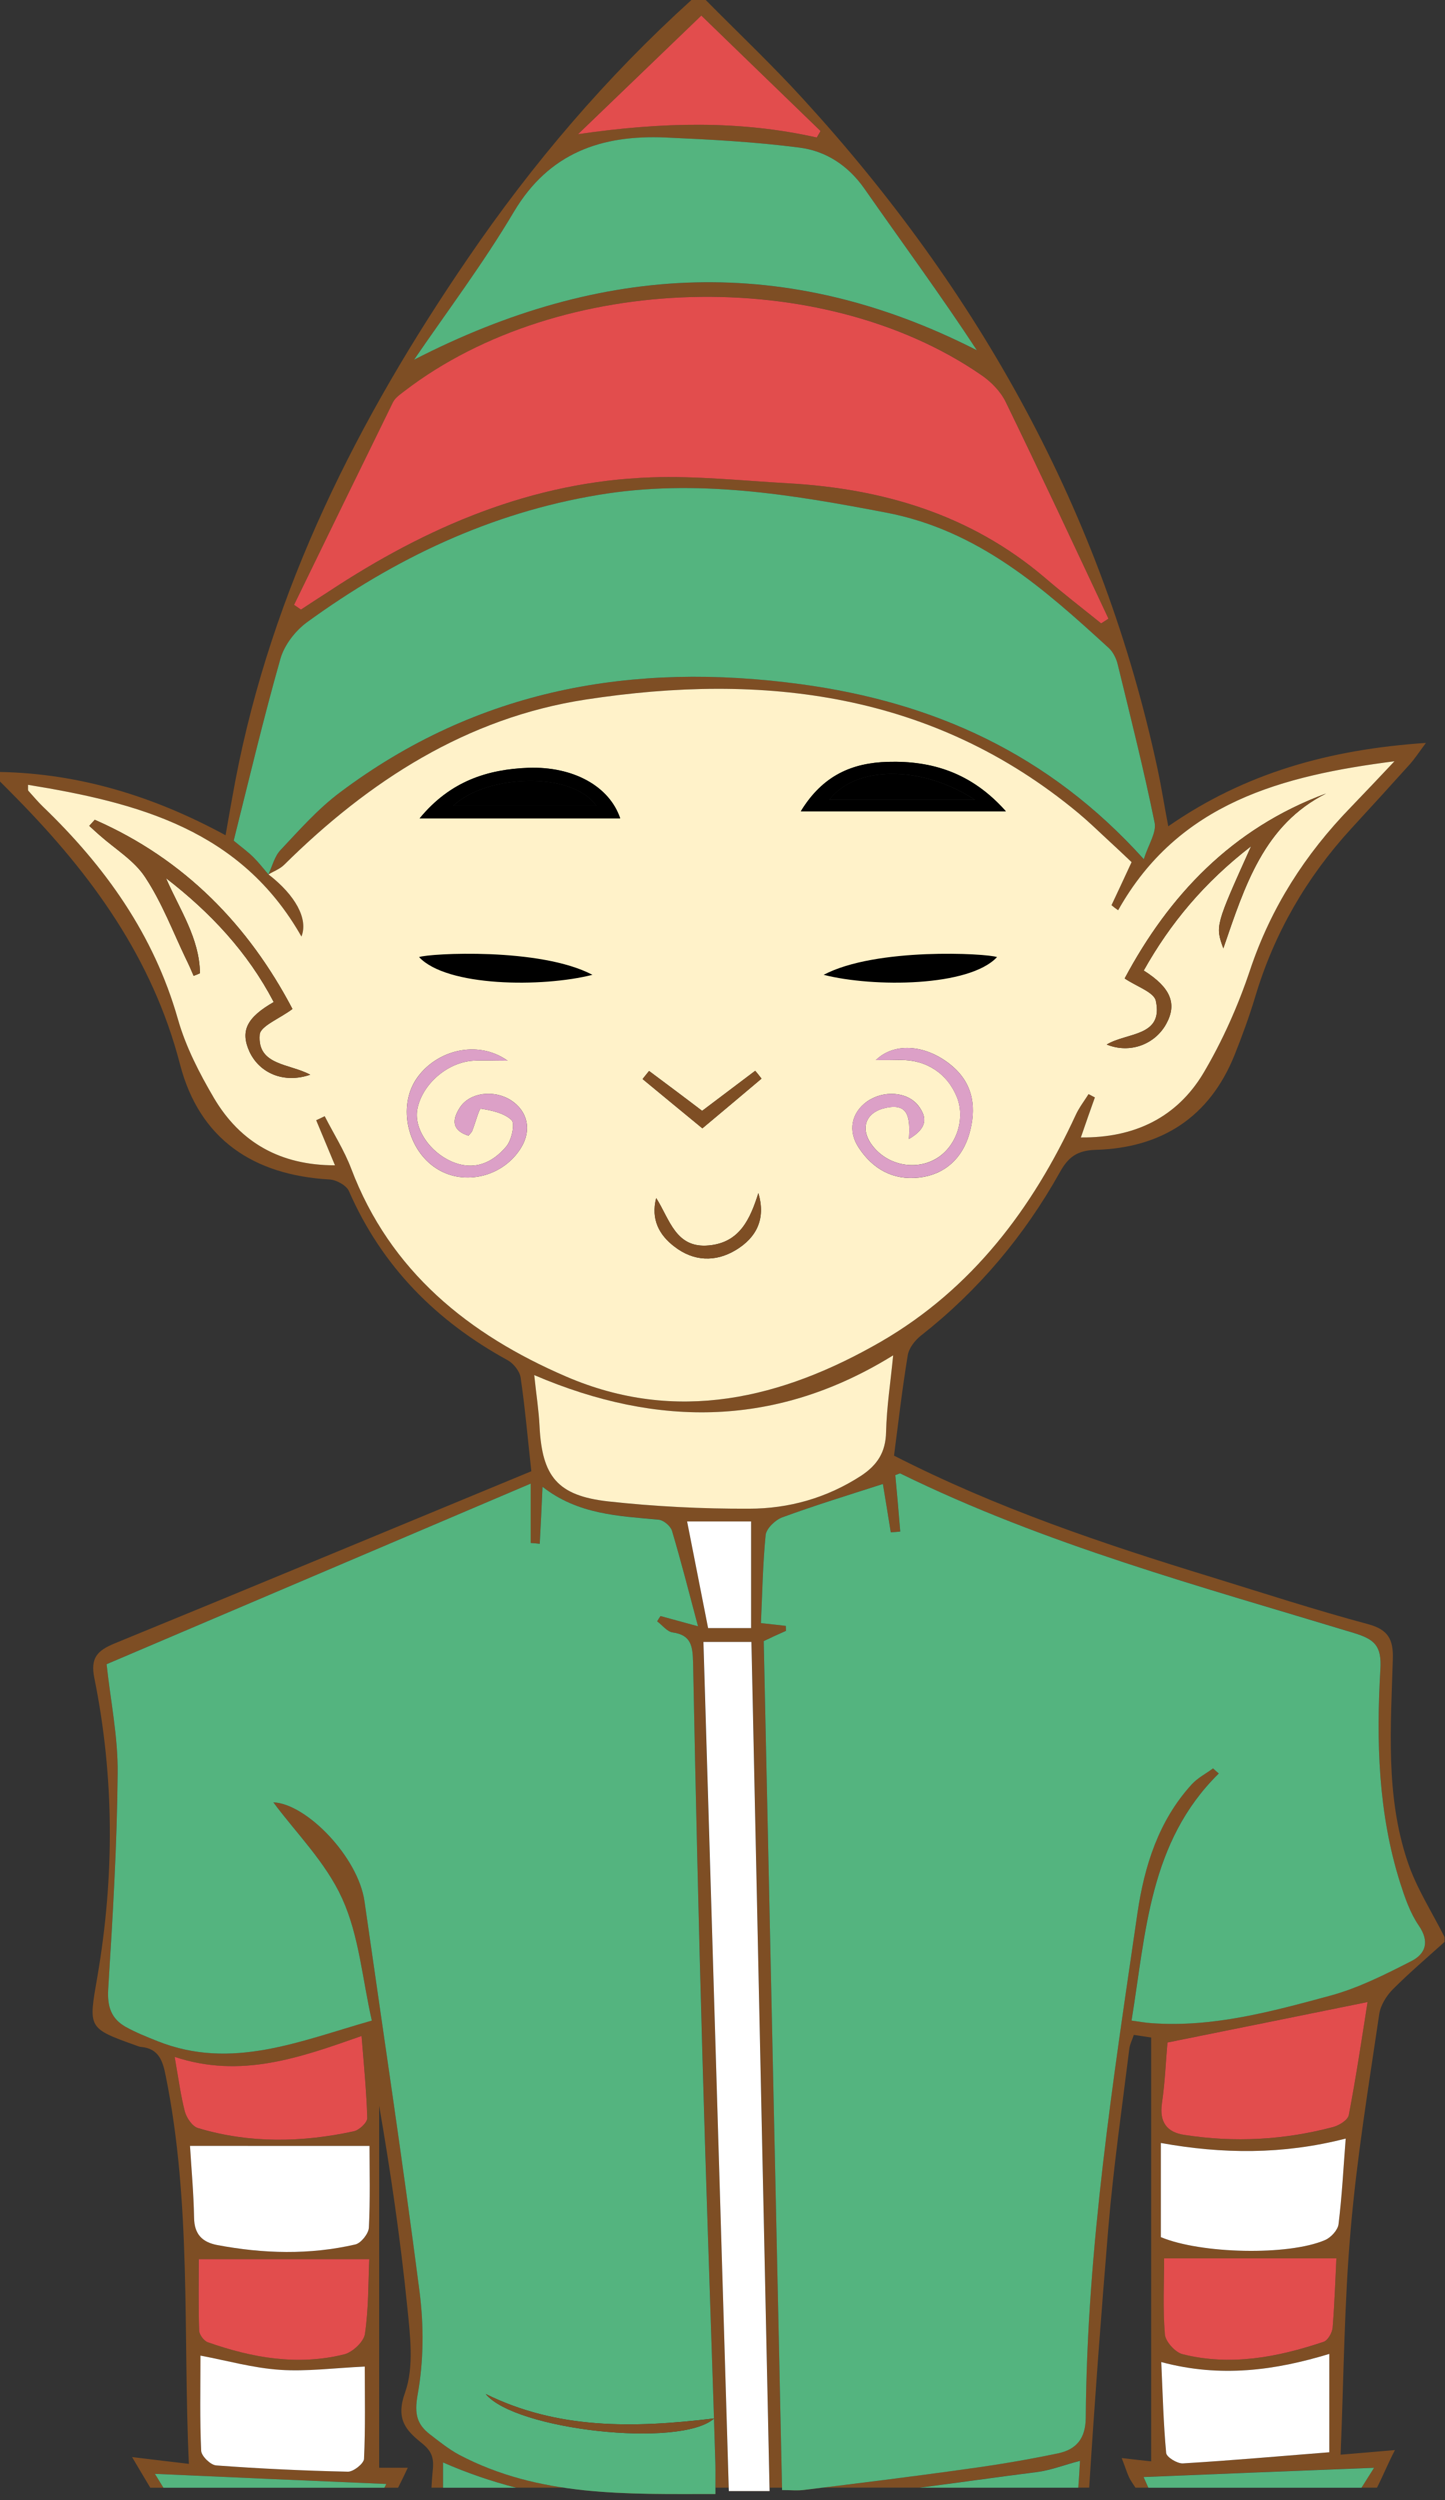<svg width="100" height="173" viewBox="0 0 100 173" fill="none" xmlns="http://www.w3.org/2000/svg">
<rect x="0" y="0" width="100" height="173" fill="#333333" stroke="none"/>
<rect x="29" y="61" width="13" height="9" fill="#FFF2C9"/>
<rect x="57" y="61" width="13" height="9" fill="#FFF2C9"/>
<path fill-rule="evenodd" clip-rule="evenodd" d="M54.12 172.151V172.311C54.72 172.311 55.199 172.371 55.68 172.301C56.08 172.25 56.49 172.2 56.89 172.151H54.12ZM50.43 172.151C50.44 172.231 50.44 172.301 50.44 172.38H53.26V172.151H50.43ZM39.07 172.151C39.4 172.201 39.73 172.241 40.06 172.281C40.41 172.331 40.76 172.361 41.11 172.391C41.37 172.411 41.64 172.431 41.9 172.451C42.3 172.481 42.7 172.501 43.1 172.521C43.81 172.551 44.53 172.571 45.26 172.581C46.66 172.602 48.08 172.591 49.51 172.591V172.152H39.07V172.151ZM54.12 172.151V172.311C54.72 172.311 55.199 172.371 55.68 172.301C56.08 172.25 56.49 172.2 56.89 172.151H54.12ZM39.07 172.151C39.4 172.201 39.73 172.241 40.06 172.281C40.41 172.331 40.76 172.361 41.11 172.391C41.37 172.411 41.64 172.431 41.9 172.451C42.3 172.481 42.7 172.501 43.1 172.521C43.81 172.551 44.53 172.571 45.26 172.581C46.66 172.602 48.08 172.591 49.51 172.591V172.152H39.07V172.151ZM50.43 172.151C50.44 172.231 50.44 172.301 50.44 172.38H53.26V172.151H50.43ZM39.07 172.151C39.4 172.201 39.73 172.241 40.06 172.281C40.41 172.331 40.76 172.361 41.11 172.391C41.37 172.411 41.64 172.431 41.9 172.451C42.3 172.481 42.7 172.501 43.1 172.521C43.81 172.551 44.53 172.571 45.26 172.581C46.66 172.602 48.08 172.591 49.51 172.591V172.152H39.07V172.151ZM50.43 172.151C50.44 172.231 50.44 172.301 50.44 172.38H53.26V172.151H50.43ZM54.12 172.151V172.311C54.72 172.311 55.199 172.371 55.68 172.301C56.08 172.25 56.49 172.2 56.89 172.151H54.12ZM95.45 139.37C95.541 138.761 95.95 138.1 96.4 137.65C97.541 136.51 98.78 135.45 99.97 134.379V134.05C99.09 132.289 97.99 130.61 97.39 128.76C95.88 124.23 96.25 119.489 96.39 114.81C96.43 113.47 96.09 112.77 94.67 112.39C91.05 111.419 87.48 110.259 83.89 109.15C76.411 106.86 68.99 104.37 61.87 100.73C62.17 98.419 62.439 96.099 62.819 93.791C62.899 93.28 63.33 92.74 63.75 92.41C67.71 89.301 70.89 85.51 73.34 81.13C73.92 80.08 74.529 79.61 75.819 79.57C80.37 79.44 83.699 77.33 85.439 73C85.96 71.69 86.449 70.36 86.859 69C88.17 64.59 90.42 60.71 93.519 57.33C94.889 55.84 96.249 54.35 97.599 52.85C97.889 52.52 98.139 52.14 98.679 51.41C91.979 51.86 86.149 53.5 80.849 57.18C80.559 55.67 80.37 54.43 80.109 53.22C76.299 35.46 67.779 20.18 55.58 6.85C53.43 4.49 51.09 2.28 48.84 0H47.85C41.97 5.32 36.85 11.32 32.37 17.89C24.8 28.96 18.82 40.75 16.28 54.06C16.05 55.28 15.84 56.49 15.61 57.8C10.7 55.13 5.56 53.53 0 53.42V54.08C0.39 54.46 0.77 54.86 1.15 55.24C6.33 60.51 10.56 66.31 12.46 73.66C13.8 78.82 17.52 81.32 22.81 81.62C23.29 81.65 23.98 82.03 24.15 82.43C26.43 87.64 30.2 91.43 35.14 94.131C35.55 94.36 35.97 94.901 36.03 95.33C36.33 97.381 36.51 99.43 36.77 101.81C27.14 105.79 17.54 109.79 7.92 113.73C6.74 114.22 6.24 114.72 6.53 116.13C7.92 122.989 7.92 129.9 6.74 136.779C6.12 140.359 6.04 140.339 9.45 141.559C9.55 141.599 9.66 141.639 9.77 141.649C11 141.759 11.27 142.639 11.47 143.659C13.26 152.499 12.66 161.459 13.07 170.499C11.83 170.359 10.75 170.22 9.14 170.029C9.58 170.779 10 171.479 10.4 172.149H11.31C11.12 171.838 10.92 171.519 10.72 171.189C16.17 171.439 21.36 171.659 26.73 171.889C26.69 171.979 26.65 172.069 26.6 172.149H27.55C27.77 171.709 28 171.249 28.22 170.769H26.24V145.719C27.04 150.338 27.71 154.948 28.18 159.588C28.38 161.578 28.67 163.778 28.03 165.568C27.37 167.398 28.09 168.178 29.17 169.048C29.83 169.577 30.05 170.027 29.95 170.928C29.91 171.337 29.88 171.738 29.86 172.148H30.66V170.398C32.34 171.138 34.03 171.708 35.72 172.148H39.03C38.94 172.138 38.85 172.127 38.76 172.098C38.54 172.068 38.32 172.037 38.09 171.988C37.94 171.968 37.79 171.938 37.64 171.908C37.46 171.868 37.28 171.838 37.1 171.788C36.81 171.728 36.52 171.658 36.23 171.578C36.22 171.578 36.21 171.578 36.2 171.568C35.91 171.498 35.63 171.418 35.34 171.328C34.76 171.158 34.18 170.948 33.61 170.719C33.3 170.599 33 170.458 32.69 170.319C32.38 170.179 32.07 170.029 31.77 169.869C31.06 169.489 30.42 168.97 29.76 168.459C28.86 167.77 28.67 167.06 28.9 165.73C29.32 163.41 29.34 160.94 29.04 158.589C27.88 149.569 26.51 140.579 25.23 131.579C24.79 128.499 21.21 124.819 18.92 124.72C20.46 126.81 22.55 128.869 23.68 131.379C24.84 133.94 25.08 136.93 25.73 139.819C20.73 141.239 16.04 143.279 10.93 141.259C10.18 140.958 9.41 140.658 8.7 140.259C7.7 139.698 7.42 138.868 7.49 137.668C7.8 132.679 8.1 127.678 8.14 122.698C8.17 120.158 7.64 117.618 7.38 115.158C17.07 111.039 26.81 106.888 36.72 102.668V106.778C36.94 106.789 37.15 106.799 37.35 106.828C37.42 105.608 37.48 104.408 37.54 102.879C40 104.809 42.82 104.899 45.6 105.158C45.93 105.209 46.41 105.597 46.5 105.928C47.12 107.989 47.65 110.069 48.3 112.539C47.06 112.198 46.39 112.018 45.71 111.828C45.63 111.948 45.55 112.068 45.48 112.198C45.83 112.459 46.16 112.908 46.54 112.959C47.85 113.139 47.94 113.948 47.96 115.049C48.14 124.039 48.35 133.038 48.61 142.038C48.84 150.478 49.14 158.918 49.41 167.358V167.368C49.44 168.408 49.48 169.438 49.51 170.478C49.52 170.978 49.51 171.468 49.51 172.148H50.43C50.14 162.428 49.85 152.728 49.56 143.018C49.26 133.238 48.96 123.438 48.67 113.618H52.01C52.11 118.508 52.22 123.389 52.32 128.278C52.631 142.858 52.94 157.458 53.26 172.148H54.12C53.699 152.587 53.279 133.078 52.849 113.558C53.37 113.318 53.879 113.087 54.399 112.847C54.399 112.738 54.379 112.618 54.379 112.507C53.899 112.458 53.439 112.398 52.659 112.318C52.759 110.308 52.778 108.268 52.988 106.218C53.039 105.768 53.659 105.177 54.138 104.997C56.418 104.167 58.718 103.458 61.098 102.687C61.248 103.567 61.438 104.797 61.648 106.038C61.869 106.027 62.079 106.007 62.298 105.977C62.188 104.687 62.078 103.377 61.958 102.077C62.138 102.017 62.258 101.937 62.317 101.968C72.338 106.888 83.088 109.778 93.697 112.997C95.118 113.437 95.637 113.878 95.527 115.538C95.237 120.497 95.378 125.468 96.887 130.277C97.217 131.298 97.587 132.377 98.187 133.257C98.958 134.376 98.637 135.206 97.687 135.696C95.868 136.626 94.007 137.566 92.047 138.096C87.997 139.196 83.927 140.316 79.667 139.995C79.247 139.966 78.827 139.886 78.307 139.815C79.297 133.705 79.537 127.445 84.337 122.725C84.207 122.615 84.077 122.485 83.946 122.365C83.457 122.735 82.877 123.025 82.467 123.475C80.177 125.985 79.196 129.124 78.717 132.374C77.017 143.975 75.217 155.555 75.137 167.305C75.127 168.744 74.477 169.485 73.277 169.755C71.208 170.194 69.118 170.545 67.007 170.834C65.317 171.074 63.637 171.295 61.946 171.515C60.257 171.735 58.577 171.945 56.886 172.145H63.616C66.326 171.795 69.025 171.405 71.735 171.065C72.695 170.945 73.616 170.575 74.735 170.285C74.706 170.905 74.656 171.525 74.616 172.145H75.376C75.756 166.124 76.206 160.115 76.706 154.105C77.056 149.985 77.645 145.865 78.156 141.755C78.195 141.454 78.345 141.175 78.466 140.815C79.016 140.895 79.476 140.965 79.666 140.995V170.325C79.096 170.265 78.525 170.205 77.626 170.096C77.926 170.846 78.046 171.366 78.336 171.776C78.416 171.896 78.496 172.026 78.576 172.146H79.466C79.356 171.896 79.246 171.656 79.136 171.406C84.446 171.186 89.556 170.986 95.086 170.766C94.786 171.245 94.496 171.705 94.216 172.146H95.296C95.695 171.356 96.056 170.466 96.536 169.546C95.015 169.676 93.935 169.766 92.775 169.865C92.996 164.495 93.025 159.365 93.475 154.265C93.9 149.29 94.72 144.33 95.45 139.37ZM25.19 170.151C25.19 170.161 25.19 170.181 25.18 170.191C25.18 170.221 25.17 170.251 25.15 170.291C25.11 170.381 25.03 170.481 24.93 170.581C24.68 170.831 24.32 171.052 24.08 171.041C21.03 170.972 17.99 170.831 14.96 170.611C14.91 170.611 14.86 170.59 14.8 170.571C14.72 170.541 14.64 170.491 14.55 170.431C14.49 170.391 14.43 170.34 14.37 170.29C14.29 170.221 14.22 170.15 14.16 170.07C14.06 169.96 13.99 169.85 13.95 169.75C13.94 169.69 13.92 169.641 13.92 169.59C13.87 168.511 13.86 167.431 13.86 166.33C13.86 165.23 13.88 164.13 13.88 163.011C13.92 163.021 13.97 163.031 14.01 163.04C14.42 163.12 14.83 163.2 15.24 163.29C15.69 163.391 16.15 163.49 16.6 163.58C17.52 163.77 18.43 163.931 19.35 164C19.46 164.011 19.59 164.011 19.7 164.011H19.75C19.87 164.021 19.98 164.021 20.1 164.021C20.6 164.031 21.09 164.021 21.6 164C22.37 163.96 23.15 163.891 23.96 163.84C23.97 163.84 23.98 163.84 23.98 163.84C24.39 163.811 24.81 163.78 25.24 163.761V163.771C25.24 165.821 25.29 167.99 25.19 170.151ZM25.25 161.511C25.17 162.061 24.41 162.771 23.83 162.92C20.61 163.721 17.46 163.16 14.38 162.08C14.11 161.99 13.8 161.57 13.78 161.28C13.73 159.56 13.75 157.82 13.75 156.34H25.55C25.49 157.95 25.51 159.75 25.25 161.511ZM25.53 154.151C25.52 154.361 25.38 154.63 25.2 154.861C25.15 154.911 25.1 154.971 25.05 155.021C25 155.081 24.95 155.121 24.89 155.151C24.79 155.231 24.68 155.291 24.58 155.311C24.29 155.38 24 155.441 23.7 155.491C23.47 155.541 23.23 155.581 22.99 155.611C22.85 155.641 22.72 155.661 22.58 155.671C22.37 155.701 22.16 155.722 21.96 155.741C21.66 155.771 21.35 155.791 21.04 155.811C20.69 155.831 20.33 155.84 19.97 155.84H19.89C19.49 155.84 19.09 155.83 18.69 155.811C18.37 155.79 18.06 155.771 17.74 155.741C17.49 155.711 17.25 155.691 17 155.661C16.81 155.641 16.62 155.621 16.44 155.591C16.27 155.571 16.1 155.541 15.93 155.512C15.63 155.461 15.34 155.411 15.04 155.352C14.78 155.302 14.55 155.232 14.35 155.142C14.17 155.052 14.02 154.942 13.89 154.802C13.82 154.732 13.76 154.652 13.7 154.562C13.66 154.492 13.62 154.412 13.59 154.332C13.56 154.252 13.53 154.162 13.51 154.072C13.49 153.982 13.47 153.892 13.46 153.802C13.44 153.701 13.43 153.591 13.43 153.472C13.4 151.742 13.24 150.012 13.15 148.501H25.57C25.57 150.231 25.63 152.191 25.53 154.151ZM25.02 140.891C25.19 142.92 25.36 144.75 25.42 146.571C25.42 146.881 24.86 147.401 24.49 147.491C20.88 148.262 17.28 148.331 13.71 147.271C13.32 147.161 12.92 146.571 12.8 146.13C12.51 145.04 12.36 143.891 12.09 142.34C16.66 143.851 20.72 142.41 25.02 140.891ZM48.54 1.08C51.24 3.7 54.01 6.39 56.79 9.07C56.699 9.22 56.609 9.37 56.529 9.52C51.189 8.31 45.829 8.44 39.999 9.28C43.01 6.39 45.71 3.791 48.54 1.08ZM35.55 14.68C37.99 10.55 41.64 9.33 46.05 9.52C49.14 9.65 52.239 9.82 55.31 10.21C57.17 10.44 58.72 11.47 59.86 13.11C62.44 16.81 65.121 20.44 67.6 24.24C54.49 17.55 41.7 18.19 28.65 24.89C30.98 21.51 33.46 18.2 35.55 14.68ZM27.21 27.821C27.37 27.501 27.73 27.271 28.03 27.041C38.75 18.831 56.84 18.321 67.9 25.941C68.581 26.411 69.251 27.091 69.61 27.831C72.03 32.801 74.36 37.811 76.711 42.811C76.551 42.921 76.381 43.031 76.211 43.141C74.891 42.091 73.561 41.051 72.291 39.961C67.15 35.601 61.101 33.811 54.52 33.441C51.36 33.261 48.21 32.921 45.07 33.031C36.82 33.321 29.53 36.461 22.74 40.941C22.1 41.351 21.46 41.771 20.83 42.181C20.66 42.071 20.51 41.961 20.35 41.851C22.63 37.171 24.91 32.49 27.21 27.821ZM24.3 80.861C23.82 79.601 23.08 78.441 22.47 77.241C22.28 77.331 22.09 77.431 21.88 77.521C22.3 78.521 22.71 79.521 23.18 80.641C19.42 80.641 16.64 79.081 14.81 75.991C13.8 74.271 12.85 72.431 12.31 70.521C10.64 64.661 7.27 59.951 2.95 55.801C2.6 55.461 2.28 55.071 1.96 54.721C1.93 54.691 1.94 54.611 1.94 54.311C9.55 55.551 16.66 57.411 20.86 64.811C21.35 63.581 20.42 61.931 18.58 60.511C18.23 60.111 17.92 59.701 17.55 59.331C17.17 58.951 16.73 58.641 16.17 58.171C17.22 53.981 18.22 49.761 19.41 45.581C19.68 44.631 20.45 43.641 21.25 43.061C27.32 38.641 33.94 35.491 41.41 34.251C48.17 33.111 54.72 34.211 61.35 35.481C67.72 36.711 72.23 40.721 76.75 44.861C77.04 45.131 77.26 45.571 77.35 45.981C78.24 49.621 79.15 53.261 79.911 56.931C80.041 57.611 79.48 58.421 79.15 59.461C72.56 52.141 64.581 48.591 55.411 47.341C43.801 45.771 33.04 47.691 23.52 54.841C22 55.971 20.72 57.441 19.42 58.821C19 59.251 18.85 59.941 18.58 60.511C18.94 60.291 19.37 60.141 19.67 59.841C25.53 54.041 32.3 49.671 40.53 48.411C52.85 46.521 64.58 47.921 74.62 56.261C75.29 56.821 75.92 57.421 76.559 58.021C77.16 58.571 77.759 59.141 78.309 59.661C77.819 60.731 77.37 61.681 76.919 62.641C77.059 62.761 77.219 62.881 77.379 62.991C81.568 55.521 88.778 53.671 96.499 52.681C95.499 53.741 94.499 54.801 93.488 55.851C90.329 59.101 87.948 62.801 86.499 67.151C85.679 69.601 84.599 72.031 83.278 74.261C81.438 77.331 78.508 78.751 74.799 78.711C75.139 77.721 75.448 76.831 75.769 75.941C75.62 75.861 75.479 75.791 75.33 75.711C75.029 76.191 74.68 76.641 74.439 77.161C71.449 83.641 67.269 89.171 61.019 92.811C54.139 96.791 46.819 98.561 39.159 95.25C32.46 92.361 27 88.001 24.3 80.861ZM51.98 112.66H49C48.52 110.2 48.04 107.791 47.55 105.291H51.98V112.66ZM61.32 99.09C61.291 100.49 60.72 101.381 59.57 102.131C57.211 103.66 54.591 104.401 51.841 104.401C48.591 104.411 45.311 104.251 42.081 103.901C38.571 103.501 37.521 102.161 37.341 98.721C37.281 97.59 37.111 96.471 36.971 95.151C45.601 98.861 53.851 98.721 61.811 93.792C61.63 95.631 61.36 97.35 61.32 99.09ZM91.99 169.691C91.86 169.701 91.72 169.711 91.581 169.731C91.291 169.761 91.001 169.781 90.711 169.801C89.421 169.91 88.15 170.011 86.881 170.111C85.2 170.241 83.53 170.361 81.86 170.471C81.76 170.481 81.64 170.45 81.51 170.401C81.5 170.401 81.48 170.391 81.46 170.38C81.23 170.29 80.989 170.141 80.84 169.981C80.81 169.951 80.79 169.931 80.77 169.901C80.73 169.851 80.7 169.801 80.7 169.751C80.511 167.722 80.471 165.682 80.36 163.451C84.49 164.561 88.26 164.021 91.99 162.891V169.691ZM92.22 161.061C92.199 161.411 91.9 161.96 91.6 162.061C88.411 163.121 85.15 163.75 81.82 162.901C81.31 162.771 80.661 162.031 80.621 161.541C80.471 159.751 80.56 157.961 80.56 156.281H92.48C92.42 157.62 92.36 159.34 92.22 161.061ZM92.63 153.92C92.6 154.17 92.41 154.46 92.16 154.691C92.109 154.741 92.059 154.781 92.01 154.821C91.91 154.901 91.8 154.971 91.699 155.011C89.16 156.111 83.109 155.971 80.34 154.811V148.29C84.58 149.061 88.76 149.11 93.13 147.99C92.97 150.03 92.87 151.981 92.63 153.92ZM92.28 147.191C88.89 148.09 85.44 148.281 81.95 147.731C80.751 147.551 80.221 146.84 80.411 145.551C80.631 144.04 80.681 142.54 80.791 141.34C85.551 140.38 90.07 139.471 94.641 138.54C94.241 141.051 93.851 143.721 93.341 146.351C93.29 146.691 92.7 147.061 92.28 147.191ZM39.07 172.151C39.4 172.201 39.73 172.241 40.06 172.281C40.41 172.331 40.76 172.361 41.11 172.391C41.37 172.411 41.64 172.431 41.9 172.451C42.3 172.481 42.7 172.501 43.1 172.521C43.81 172.551 44.53 172.571 45.26 172.581C46.66 172.602 48.08 172.591 49.51 172.591V172.152H39.07V172.151ZM50.43 172.151C50.44 172.231 50.44 172.301 50.44 172.38H53.26V172.151H50.43ZM54.12 172.151V172.311C54.72 172.311 55.199 172.371 55.68 172.301C56.08 172.25 56.49 172.2 56.89 172.151H54.12ZM54.12 172.151V172.311C54.72 172.311 55.199 172.371 55.68 172.301C56.08 172.25 56.49 172.2 56.89 172.151H54.12ZM50.43 172.151C50.44 172.231 50.44 172.301 50.44 172.38H53.26V172.151H50.43ZM39.07 172.151C39.4 172.201 39.73 172.241 40.06 172.281C40.41 172.331 40.76 172.361 41.11 172.391C41.37 172.411 41.64 172.431 41.9 172.451C42.3 172.481 42.7 172.501 43.1 172.521C43.81 172.551 44.53 172.571 45.26 172.581C46.66 172.602 48.08 172.591 49.51 172.591V172.152H39.07V172.151Z" fill="#7E4E24"/>
<path fill-rule="evenodd" clip-rule="evenodd" d="M77.38 62.99C77.22 62.88 77.06 62.76 76.92 62.64C77.37 61.68 77.819 60.73 78.31 59.66C77.76 59.14 77.161 58.57 76.56 58.02C75.92 57.42 75.29 56.82 74.621 56.26C64.581 47.92 52.85 46.52 40.531 48.41C32.301 49.67 25.531 54.04 19.671 59.84C19.371 60.14 18.941 60.29 18.581 60.51C20.421 61.93 21.351 63.58 20.861 64.81C16.661 57.41 9.551 55.55 1.941 54.31C1.941 54.61 1.931 54.69 1.961 54.72C2.281 55.07 2.601 55.46 2.951 55.8C7.271 59.95 10.641 64.66 12.311 70.52C12.851 72.43 13.801 74.27 14.811 75.99C16.641 79.08 19.421 80.64 23.181 80.64C22.711 79.52 22.301 78.52 21.881 77.52C22.091 77.43 22.281 77.33 22.471 77.24C23.081 78.44 23.821 79.6 24.301 80.86C27.001 88 32.461 92.36 39.161 95.25C46.821 98.561 54.141 96.791 61.021 92.811C67.271 89.17 71.451 83.641 74.441 77.161C74.681 76.641 75.031 76.191 75.332 75.711C75.481 75.791 75.622 75.861 75.771 75.941C75.451 76.831 75.141 77.721 74.801 78.711C78.511 78.751 81.441 77.331 83.28 74.261C84.6 72.031 85.68 69.601 86.501 67.151C87.95 62.801 90.331 59.101 93.49 55.851C94.501 54.801 95.501 53.741 96.501 52.681C88.78 53.671 81.57 55.521 77.38 62.99ZM17.26 72.771C16.62 71.351 17.06 70.421 18.94 69.341C17.14 65.891 14.56 63.141 11.49 60.771C12.43 62.941 13.81 64.921 13.84 67.351C13.69 67.421 13.55 67.471 13.4 67.531C13.24 67.151 13.07 66.761 12.88 66.381C11.97 64.481 11.22 62.481 10.05 60.711C9.3 59.551 7.98 58.761 6.9 57.801C6.65 57.591 6.42 57.371 6.18 57.151C6.3 57.011 6.44 56.861 6.56 56.731C12.79 59.461 17.22 64.061 20.24 69.821C19.35 70.491 18.02 71.001 17.97 71.601C17.8 73.741 20.04 73.591 21.47 74.371C19.65 75.001 17.96 74.271 17.26 72.771ZM36.07 79.41C34.85 81.42 32.15 82.1 30.22 80.87C28.2 79.59 27.52 76.6 28.8 74.68C30.13 72.69 33.02 71.9 35.13 73.4C34.06 73.4 33.42 73.36 32.76 73.4C30.93 73.51 29.16 75.08 28.87 76.83C28.67 78.15 29.75 79.72 31.26 80.38C32.82 81.05 34.08 80.47 35.04 79.33C35.41 78.89 35.65 77.76 35.4 77.51C34.89 77.02 34.02 76.84 33.27 76.72C33.16 76.72 32.89 77.73 32.68 78.26C32.64 78.36 32.55 78.43 32.42 78.59C31.28 78.23 31.26 77.52 31.82 76.65C32.49 75.6 34.16 75.38 35.35 76.13C36.52 76.881 36.81 78.191 36.07 79.41ZM41.41 66.89C40.63 66.27 40.16 65.89 39.59 65.44C38.57 67.27 37.05 68.16 34.94 67.72C32.64 67.23 32.08 65.44 31.96 63.36H29.42C29.61 63.19 29.83 63.05 30.1 62.95L30.11 62.94H30.12C33.19 61.59 40.81 63.47 41.48 66.95C41.46 66.93 41.43 66.91 41.41 66.89ZM29.04 56.631C31.17 54.041 33.75 53.241 36.57 53.131C39.67 53.031 42.17 54.401 42.92 56.631H29.04ZM50.93 86.501C49.51 87.361 47.99 87.291 46.67 86.261C45.63 85.471 45.03 84.391 45.41 82.901C46.35 84.371 46.75 86.411 49.07 86.181C51.19 85.981 51.91 84.371 52.48 82.561C53.02 84.37 52.33 85.651 50.93 86.501ZM48.61 78.08C47.17 76.9 45.82 75.79 44.47 74.67C44.62 74.48 44.77 74.29 44.92 74.11C46.12 75.01 47.34 75.91 48.59 76.87C49.83 75.93 51.05 75.01 52.26 74.1C52.42 74.27 52.57 74.47 52.699 74.64C51.38 75.76 50.04 76.881 48.61 78.08ZM67.08 78.47C66.59 80.16 65.38 81.29 63.59 81.49C61.819 81.69 60.39 80.9 59.42 79.41C58.66 78.26 58.92 77.01 59.98 76.24C61.13 75.42 62.78 75.53 63.55 76.51C64.17 77.32 64.199 78.06 62.9 78.82C62.99 77.39 62.9 76.32 61.32 76.66C59.911 76.95 59.49 78.07 60.341 79.23C61.351 80.6 63.271 81.03 64.731 80.21C66.141 79.42 66.821 77.51 66.241 75.97C65.582 74.3 64.132 73.33 62.292 73.35C61.781 73.36 61.281 73.36 60.611 73.36C61.951 72.05 64.231 72.32 65.941 73.81C67.41 75.091 67.57 76.76 67.08 78.47ZM69.4 62.811C68.26 62.881 67.51 62.931 66.621 62.981C66.48 64.911 66.11 66.631 64.051 67.171C61.911 67.751 60.301 67.011 59.081 65.001C58.551 65.411 58.06 65.801 57.45 66.271C57.43 66.291 57.4 66.311 57.371 66.331C57.371 66.291 57.381 66.261 57.381 66.221C57.391 66.161 57.401 66.101 57.411 66.041V66.031C57.52 65.471 57.871 64.951 58.39 64.471C58.45 64.411 58.52 64.351 58.59 64.291C58.73 64.171 58.88 64.061 59.029 63.951C59.189 63.841 59.359 63.731 59.529 63.631C59.62 63.581 59.71 63.531 59.8 63.481C60.17 63.281 60.56 63.101 60.98 62.941C61.19 62.861 61.4 62.781 61.621 62.711C61.81 62.641 62.011 62.591 62.211 62.531C62.341 62.501 62.49 62.461 62.631 62.431C62.971 62.341 63.32 62.271 63.671 62.211C63.851 62.181 64.021 62.161 64.191 62.141C64.252 62.131 64.321 62.121 64.381 62.111C64.501 62.101 64.61 62.091 64.731 62.081C64.731 62.081 64.731 62.081 64.741 62.081C64.851 62.071 64.971 62.061 65.092 62.051H65.272C65.333 62.041 65.382 62.041 65.442 62.041C65.572 62.041 65.702 62.031 65.833 62.031C66.053 62.031 66.263 62.041 66.473 62.061H66.573C66.624 62.071 66.674 62.071 66.714 62.071C66.743 62.081 66.774 62.081 66.804 62.081C66.914 62.091 67.014 62.101 67.114 62.111C67.215 62.111 67.314 62.121 67.415 62.141C67.555 62.161 67.685 62.181 67.814 62.211C68.354 62.321 68.864 62.481 69.324 62.691C69.335 62.691 69.345 62.701 69.354 62.711C69.424 62.731 69.484 62.771 69.554 62.801C69.5 62.8 69.45 62.811 69.4 62.811ZM55.42 56.14C56.949 53.63 59 52.79 61.44 52.72C64.51 52.63 67.251 53.48 69.61 56.14H55.42ZM84.66 65.631C84.099 64.071 84.099 64.071 86.58 58.561C83.319 61.081 80.979 63.901 79.149 67.161C81.009 68.331 81.479 69.451 80.71 70.851C79.93 72.271 78.199 72.941 76.59 72.281C77.989 71.431 80.52 71.751 79.989 69.261C79.87 68.661 78.679 68.281 77.83 67.711C80.88 62.001 85.229 57.331 91.769 54.911C87.46 57.08 86.15 61.3 84.66 65.631Z" fill="#FFF2C9"/>
<path fill-rule="evenodd" clip-rule="evenodd" d="M97.686 135.701C95.87 136.629 94.013 137.571 92.046 138.103C88.004 139.197 83.935 140.316 79.674 140.001C79.25 139.974 78.826 139.892 78.308 139.824C79.305 133.706 79.537 127.451 84.344 122.726C84.207 122.617 84.084 122.493 83.948 122.371C83.457 122.739 82.884 123.026 82.473 123.477C80.179 125.989 79.196 129.13 78.717 132.381C77.025 143.975 75.221 155.555 75.139 167.313C75.126 168.747 74.484 169.485 73.283 169.758C71.207 170.195 69.118 170.55 67.014 170.836C63.244 171.369 59.462 171.834 55.679 172.297C55.201 172.365 54.723 172.312 54.123 172.312C53.699 152.702 53.275 133.131 52.852 113.563C53.371 113.317 53.876 113.084 54.395 112.852C54.395 112.743 54.381 112.62 54.381 112.511C53.903 112.456 53.439 112.402 52.66 112.32C52.756 110.312 52.783 108.264 52.987 106.216C53.042 105.765 53.657 105.178 54.134 105.001C56.414 104.167 58.723 103.457 61.099 102.692C61.249 103.566 61.441 104.796 61.645 106.038C61.864 106.024 62.083 106.011 62.301 105.983C62.192 104.686 62.082 103.375 61.959 102.078C62.137 102.023 62.26 101.941 62.314 101.969C72.337 106.885 83.085 109.781 93.696 113.003C95.117 113.44 95.635 113.877 95.526 115.543C95.239 120.5 95.376 125.472 96.891 130.278C97.219 131.301 97.588 132.382 98.189 133.255C98.956 134.376 98.643 135.209 97.686 135.701Z" fill="#54B47F"/>
<path fill-rule="evenodd" clip-rule="evenodd" d="M49.507 172.586C43.307 172.586 37.312 172.791 31.767 169.869C31.057 169.486 30.415 168.967 29.759 168.462C28.858 167.766 28.667 167.056 28.899 165.731C29.323 163.411 29.337 160.938 29.036 158.588C27.875 149.575 26.51 140.576 25.226 131.576C24.789 128.504 21.211 124.816 18.917 124.721C20.46 126.811 22.55 128.873 23.683 131.385C24.844 133.94 25.076 136.93 25.731 139.825C20.733 141.245 16.035 143.279 10.928 141.259C10.177 140.958 9.412 140.658 8.702 140.262C7.705 139.701 7.418 138.869 7.487 137.667C7.801 132.683 8.101 127.685 8.143 122.7C8.17 120.16 7.638 117.619 7.378 115.162C17.074 111.037 26.811 106.886 36.725 102.666V106.776C36.944 106.79 37.148 106.803 37.353 106.831C37.421 105.615 37.476 104.414 37.544 102.885C40.002 104.811 42.815 104.906 45.601 105.165C45.929 105.206 46.407 105.603 46.503 105.93C47.118 107.993 47.65 110.069 48.305 112.54C47.063 112.198 46.393 112.02 45.71 111.83C45.628 111.952 45.546 112.075 45.478 112.198C45.833 112.458 46.161 112.908 46.543 112.963C47.854 113.141 47.936 113.946 47.963 115.053C48.141 124.038 48.346 133.037 48.605 142.037C48.837 150.476 49.138 158.916 49.411 167.355C43.784 168.039 38.555 168.107 33.611 165.662C35.632 168.148 47.049 169.432 49.411 167.369C49.438 168.407 49.479 169.445 49.507 170.482C49.521 171.084 49.507 171.672 49.507 172.586Z" fill="#54B47F"/>
<path fill-rule="evenodd" clip-rule="evenodd" d="M35.72 172.151H30.66V170.401C32.34 171.141 34.03 171.71 35.72 172.151Z" fill="#54B47F"/>
<path fill-rule="evenodd" clip-rule="evenodd" d="M74.74 170.29C74.711 170.91 74.661 171.53 74.621 172.15H63.621C66.331 171.8 69.03 171.41 71.74 171.07C72.7 170.95 73.62 170.58 74.74 170.29Z" fill="#54B47F"/>
<path fill-rule="evenodd" clip-rule="evenodd" d="M79.906 56.931C80.043 57.614 79.483 58.419 79.155 59.457C72.559 52.138 64.584 48.587 55.407 47.344C43.799 45.774 33.038 47.686 23.519 54.842C22.003 55.975 20.72 57.436 19.422 58.815C18.999 59.253 18.848 59.936 18.575 60.509C18.234 60.113 17.92 59.703 17.551 59.334C17.169 58.952 16.732 58.638 16.172 58.174C17.223 53.981 18.22 49.761 19.408 45.582C19.681 44.626 20.446 43.643 21.251 43.056C27.315 38.645 33.938 35.491 41.408 34.248C48.167 33.115 54.722 34.207 61.346 35.477C67.724 36.706 72.23 40.721 76.75 44.859C77.036 45.131 77.255 45.569 77.351 45.979C78.24 49.625 79.155 53.258 79.906 56.931Z" fill="#54B47F"/>
<path fill-rule="evenodd" clip-rule="evenodd" d="M76.71 42.811C76.546 42.92 76.382 43.029 76.205 43.138C74.893 42.086 73.556 41.049 72.285 39.956C67.15 35.6 61.1 33.811 54.518 33.442C51.363 33.265 48.209 32.923 45.068 33.033C36.819 33.32 29.526 36.46 22.74 40.94C22.097 41.349 21.456 41.773 20.828 42.183C20.664 42.074 20.514 41.964 20.35 41.855C22.631 37.171 24.911 32.487 27.205 27.817C27.369 27.503 27.724 27.27 28.024 27.038C38.744 18.83 56.839 18.325 67.9 25.946C68.583 26.41 69.253 27.093 69.607 27.83C72.026 32.801 74.362 37.813 76.71 42.811Z" fill="#E24D4D"/>
<path fill-rule="evenodd" clip-rule="evenodd" d="M95.09 170.771C94.79 171.25 94.5 171.71 94.22 172.151H79.47C79.36 171.901 79.25 171.661 79.14 171.411C84.45 171.191 89.56 170.99 95.09 170.771Z" fill="#54B47F"/>
<path fill-rule="evenodd" clip-rule="evenodd" d="M26.73 171.891C26.69 171.981 26.65 172.071 26.6 172.151H11.31C11.12 171.84 10.92 171.521 10.72 171.191C16.17 171.441 21.36 171.66 26.73 171.891Z" fill="#54B47F"/>
<path fill-rule="evenodd" clip-rule="evenodd" d="M67.602 24.238C54.492 17.547 41.696 18.188 28.654 24.893C30.975 21.506 33.461 18.202 35.55 14.678C37.995 10.554 41.641 9.325 46.052 9.515C49.138 9.652 52.239 9.816 55.311 10.212C57.168 10.444 58.725 11.468 59.858 13.108C62.44 16.809 65.116 20.442 67.602 24.238Z" fill="#54B47F"/>
<path fill-rule="evenodd" clip-rule="evenodd" d="M53.258 172.382C52.213 172.382 51.411 172.382 50.438 172.382C49.852 152.795 49.268 133.25 48.68 113.622C49.944 113.622 50.955 113.622 52.002 113.622C52.42 133.172 52.837 152.688 53.258 172.382Z" fill="white"/>
<path fill-rule="evenodd" clip-rule="evenodd" d="M61.811 93.789C61.633 95.633 61.361 97.353 61.32 99.088C61.293 100.494 60.719 101.382 59.572 102.134C57.21 103.663 54.588 104.401 51.843 104.401C48.593 104.415 45.315 104.251 42.078 103.896C38.569 103.5 37.517 102.162 37.34 98.72C37.285 97.586 37.108 96.467 36.971 95.156C45.601 98.856 53.85 98.72 61.811 93.789Z" fill="#FFF2C9"/>
<path fill-rule="evenodd" clip-rule="evenodd" d="M94.641 138.541C94.245 141.054 93.849 143.717 93.343 146.353C93.289 146.694 92.701 147.063 92.279 147.186C88.892 148.087 85.436 148.279 81.955 147.733C80.753 147.555 80.221 146.844 80.412 145.547C80.63 144.045 80.684 142.543 80.794 141.341C85.545 140.385 90.066 139.47 94.641 138.541Z" fill="#E24D4D"/>
<path fill-rule="evenodd" clip-rule="evenodd" d="M93.127 147.99C92.97 150.035 92.869 151.983 92.631 153.916C92.582 154.321 92.106 154.836 91.7 155.011C89.158 156.107 83.105 155.968 80.336 154.809C80.336 152.662 80.336 150.493 80.336 148.294C84.582 149.059 88.758 149.113 93.127 147.99Z" fill="white"/>
<path fill-rule="evenodd" clip-rule="evenodd" d="M25.572 148.498C25.572 150.231 25.627 152.194 25.528 154.149C25.507 154.567 24.985 155.224 24.589 155.316C21.42 156.048 18.225 155.96 15.037 155.357C13.997 155.16 13.451 154.614 13.431 153.472C13.4 151.742 13.241 150.012 13.149 148.497C17.303 148.498 21.387 148.498 25.572 148.498Z" fill="white"/>
<path fill-rule="evenodd" clip-rule="evenodd" d="M25.243 163.766C25.243 165.817 25.292 167.989 25.191 170.153C25.175 170.48 24.459 171.049 24.077 171.04C21.035 170.975 17.994 170.831 14.96 170.607C14.575 170.579 13.939 169.961 13.922 169.595C13.822 167.428 13.873 165.256 13.873 163.008C15.689 163.35 17.51 163.865 19.357 163.992C21.228 164.121 23.124 163.865 25.243 163.766Z" fill="white"/>
<path fill-rule="evenodd" clip-rule="evenodd" d="M92.483 156.281C92.416 157.619 92.361 159.34 92.224 161.06C92.197 161.414 91.896 161.961 91.596 162.056C88.413 163.121 85.15 163.75 81.818 162.904C81.312 162.767 80.657 162.029 80.616 161.539C80.467 159.75 80.561 157.961 80.561 156.281H92.483Z" fill="#E24D4D"/>
<path fill-rule="evenodd" clip-rule="evenodd" d="M25.554 156.336C25.485 157.947 25.512 159.75 25.253 161.512C25.171 162.057 24.406 162.768 23.833 162.918C20.61 163.724 17.456 163.164 14.383 162.084C14.11 161.989 13.796 161.566 13.782 161.279C13.727 159.558 13.755 157.824 13.755 156.336H25.554Z" fill="#E24D4D"/>
<path fill-rule="evenodd" clip-rule="evenodd" d="M91.993 162.891C91.993 165.213 91.993 167.423 91.993 169.696C88.532 169.972 85.2 170.264 81.862 170.467C81.474 170.489 80.731 170.034 80.704 169.747C80.514 167.723 80.467 165.684 80.364 163.454C84.489 164.563 88.262 164.024 91.993 162.891Z" fill="white"/>
<path fill-rule="evenodd" clip-rule="evenodd" d="M25.417 146.571C25.417 146.884 24.857 147.404 24.488 147.486C20.883 148.263 17.278 148.333 13.713 147.267C13.317 147.158 12.921 146.571 12.798 146.133C12.511 145.04 12.361 143.894 12.088 142.337C16.663 143.853 20.719 142.405 25.021 140.89C25.185 142.925 25.363 144.755 25.417 146.571Z" fill="#E24D4D"/>
<path fill-rule="evenodd" clip-rule="evenodd" d="M56.785 9.067C56.703 9.217 56.607 9.367 56.525 9.517C51.186 8.316 45.833 8.439 40.001 9.285C43.006 6.39 45.709 3.795 48.536 1.078C51.241 3.699 54.014 6.39 56.785 9.067Z" fill="#E24D4D"/>
<path fill-rule="evenodd" clip-rule="evenodd" d="M51.979 105.285C51.979 107.83 51.979 110.201 51.979 112.665C50.877 112.665 49.923 112.665 49.004 112.665C48.519 110.2 48.042 107.777 47.551 105.285C48.935 105.285 50.469 105.285 51.979 105.285Z" fill="white"/>
<path fill-rule="evenodd" clip-rule="evenodd" d="M21.471 74.37C19.655 74.998 17.962 74.275 17.265 72.772C16.623 71.352 17.06 70.423 18.945 69.344C17.142 65.889 14.561 63.144 11.488 60.768C12.43 62.939 13.81 64.92 13.837 67.35C13.687 67.419 13.55 67.474 13.399 67.528C13.236 67.146 13.072 66.764 12.88 66.381C11.965 64.483 11.214 62.475 10.053 60.714C9.302 59.553 7.977 58.761 6.898 57.805C6.652 57.586 6.42 57.368 6.174 57.15C6.298 57.013 6.434 56.863 6.557 56.727C12.785 59.458 17.223 64.06 20.241 69.823C19.354 70.492 18.015 70.997 17.974 71.598C17.797 73.742 20.037 73.592 21.471 74.37Z" fill="#7E4E24"/>
<path fill-rule="evenodd" clip-rule="evenodd" d="M91.773 54.91C87.458 57.081 86.147 61.301 84.659 65.63C84.098 64.073 84.098 64.073 86.585 58.556C83.32 61.082 80.985 63.896 79.155 67.16C81.012 68.334 81.476 69.454 80.712 70.847C79.934 72.267 78.199 72.937 76.588 72.282C77.995 71.435 80.522 71.749 79.988 69.263C79.866 68.662 78.677 68.28 77.831 67.706C80.875 61.998 85.232 57.327 91.773 54.91Z" fill="#7E4E24"/>
<path fill-rule="evenodd" clip-rule="evenodd" d="M49.411 167.356V167.37C47.048 169.433 35.632 168.149 33.611 165.663C38.555 168.108 43.784 168.039 49.411 167.356Z" fill="#7E4E24"/>
<path fill-rule="evenodd" clip-rule="evenodd" d="M41.272 55.757H31.371C33.584 53.627 39.524 53.299 41.272 55.757Z" fill="black"/>
<path fill-rule="evenodd" clip-rule="evenodd" d="M50.927 86.497C49.507 87.357 47.991 87.289 46.667 86.265C45.628 85.473 45.028 84.394 45.411 82.906C46.353 84.367 46.749 86.416 49.07 86.183C51.187 85.978 51.911 84.367 52.484 82.564C53.016 84.366 52.334 85.65 50.927 86.497Z" fill="#7E4E24"/>
<path fill-rule="evenodd" clip-rule="evenodd" d="M67.082 78.467C66.591 80.16 65.375 81.294 63.586 81.485C61.824 81.69 60.391 80.897 59.421 79.409C58.656 78.262 58.916 77.006 59.981 76.241C61.128 75.422 62.781 75.531 63.545 76.514C64.174 77.32 64.201 78.057 62.903 78.822C62.985 77.388 62.903 76.323 61.319 76.665C59.912 76.952 59.489 78.072 60.336 79.232C61.347 80.598 63.272 81.034 64.733 80.215C66.139 79.423 66.822 77.511 66.236 75.968C65.58 74.302 64.132 73.332 62.289 73.346C61.783 73.359 61.278 73.359 60.609 73.359C61.947 72.048 64.228 72.321 65.935 73.81C67.41 75.094 67.575 76.76 67.082 78.467Z" fill="#DCA0C7"/>
<path fill-rule="evenodd" clip-rule="evenodd" d="M36.069 79.409C34.853 81.417 32.15 82.1 30.224 80.87C28.203 79.587 27.52 76.596 28.804 74.684C30.128 72.69 33.024 71.898 35.127 73.401C34.062 73.401 33.42 73.359 32.765 73.401C30.935 73.51 29.16 75.081 28.872 76.828C28.667 78.153 29.747 79.724 31.262 80.379C32.819 81.048 34.075 80.475 35.045 79.327C35.414 78.89 35.646 77.757 35.4 77.511C34.895 77.02 34.02 76.843 33.27 76.719C33.161 76.719 32.887 77.729 32.683 78.262C32.642 78.358 32.546 78.426 32.423 78.59C31.277 78.235 31.262 77.525 31.822 76.651C32.491 75.599 34.157 75.38 35.345 76.132C36.52 76.883 36.806 78.194 36.069 79.409Z" fill="#DCA0C7"/>
<path fill-rule="evenodd" clip-rule="evenodd" d="M52.702 74.644C51.377 75.764 50.039 76.883 48.605 78.085C47.17 76.897 45.819 75.791 44.467 74.671C44.617 74.48 44.768 74.288 44.918 74.111C46.12 75.012 47.335 75.913 48.591 76.87C49.834 75.928 51.049 75.013 52.264 74.097C52.416 74.275 52.566 74.466 52.702 74.644Z" fill="#7E4E24"/>
<path fill-rule="evenodd" clip-rule="evenodd" d="M61.44 52.72C59.001 52.79 56.95 53.63 55.42 56.14H69.609C67.25 53.481 64.51 52.631 61.44 52.72ZM57.39 55.35C59.161 53 63.74 52.9 67.47 55.35H57.39Z" fill="black"/>
<path fill-rule="evenodd" clip-rule="evenodd" d="M36.57 53.131C33.75 53.241 31.17 54.041 29.04 56.631H42.92C42.17 54.401 39.67 53.03 36.57 53.131ZM31.37 55.76C33.58 53.63 39.52 53.3 41.27 55.76H31.37Z" fill="black"/>
<path fill-rule="evenodd" clip-rule="evenodd" d="M67.465 55.347H57.386C59.162 52.999 63.737 52.903 67.465 55.347Z" fill="black"/>
<path fill-rule="evenodd" clip-rule="evenodd" d="M29 66.23C29.716 65.973 37.377 65.545 41 67.458C37.532 68.339 30.919 68.289 29 66.23Z" fill="black"/>
<path fill-rule="evenodd" clip-rule="evenodd" d="M69 66.23C68.284 65.973 60.623 65.545 57 67.458C60.468 68.339 67.081 68.289 69 66.23Z" fill="black"/>
</svg>

